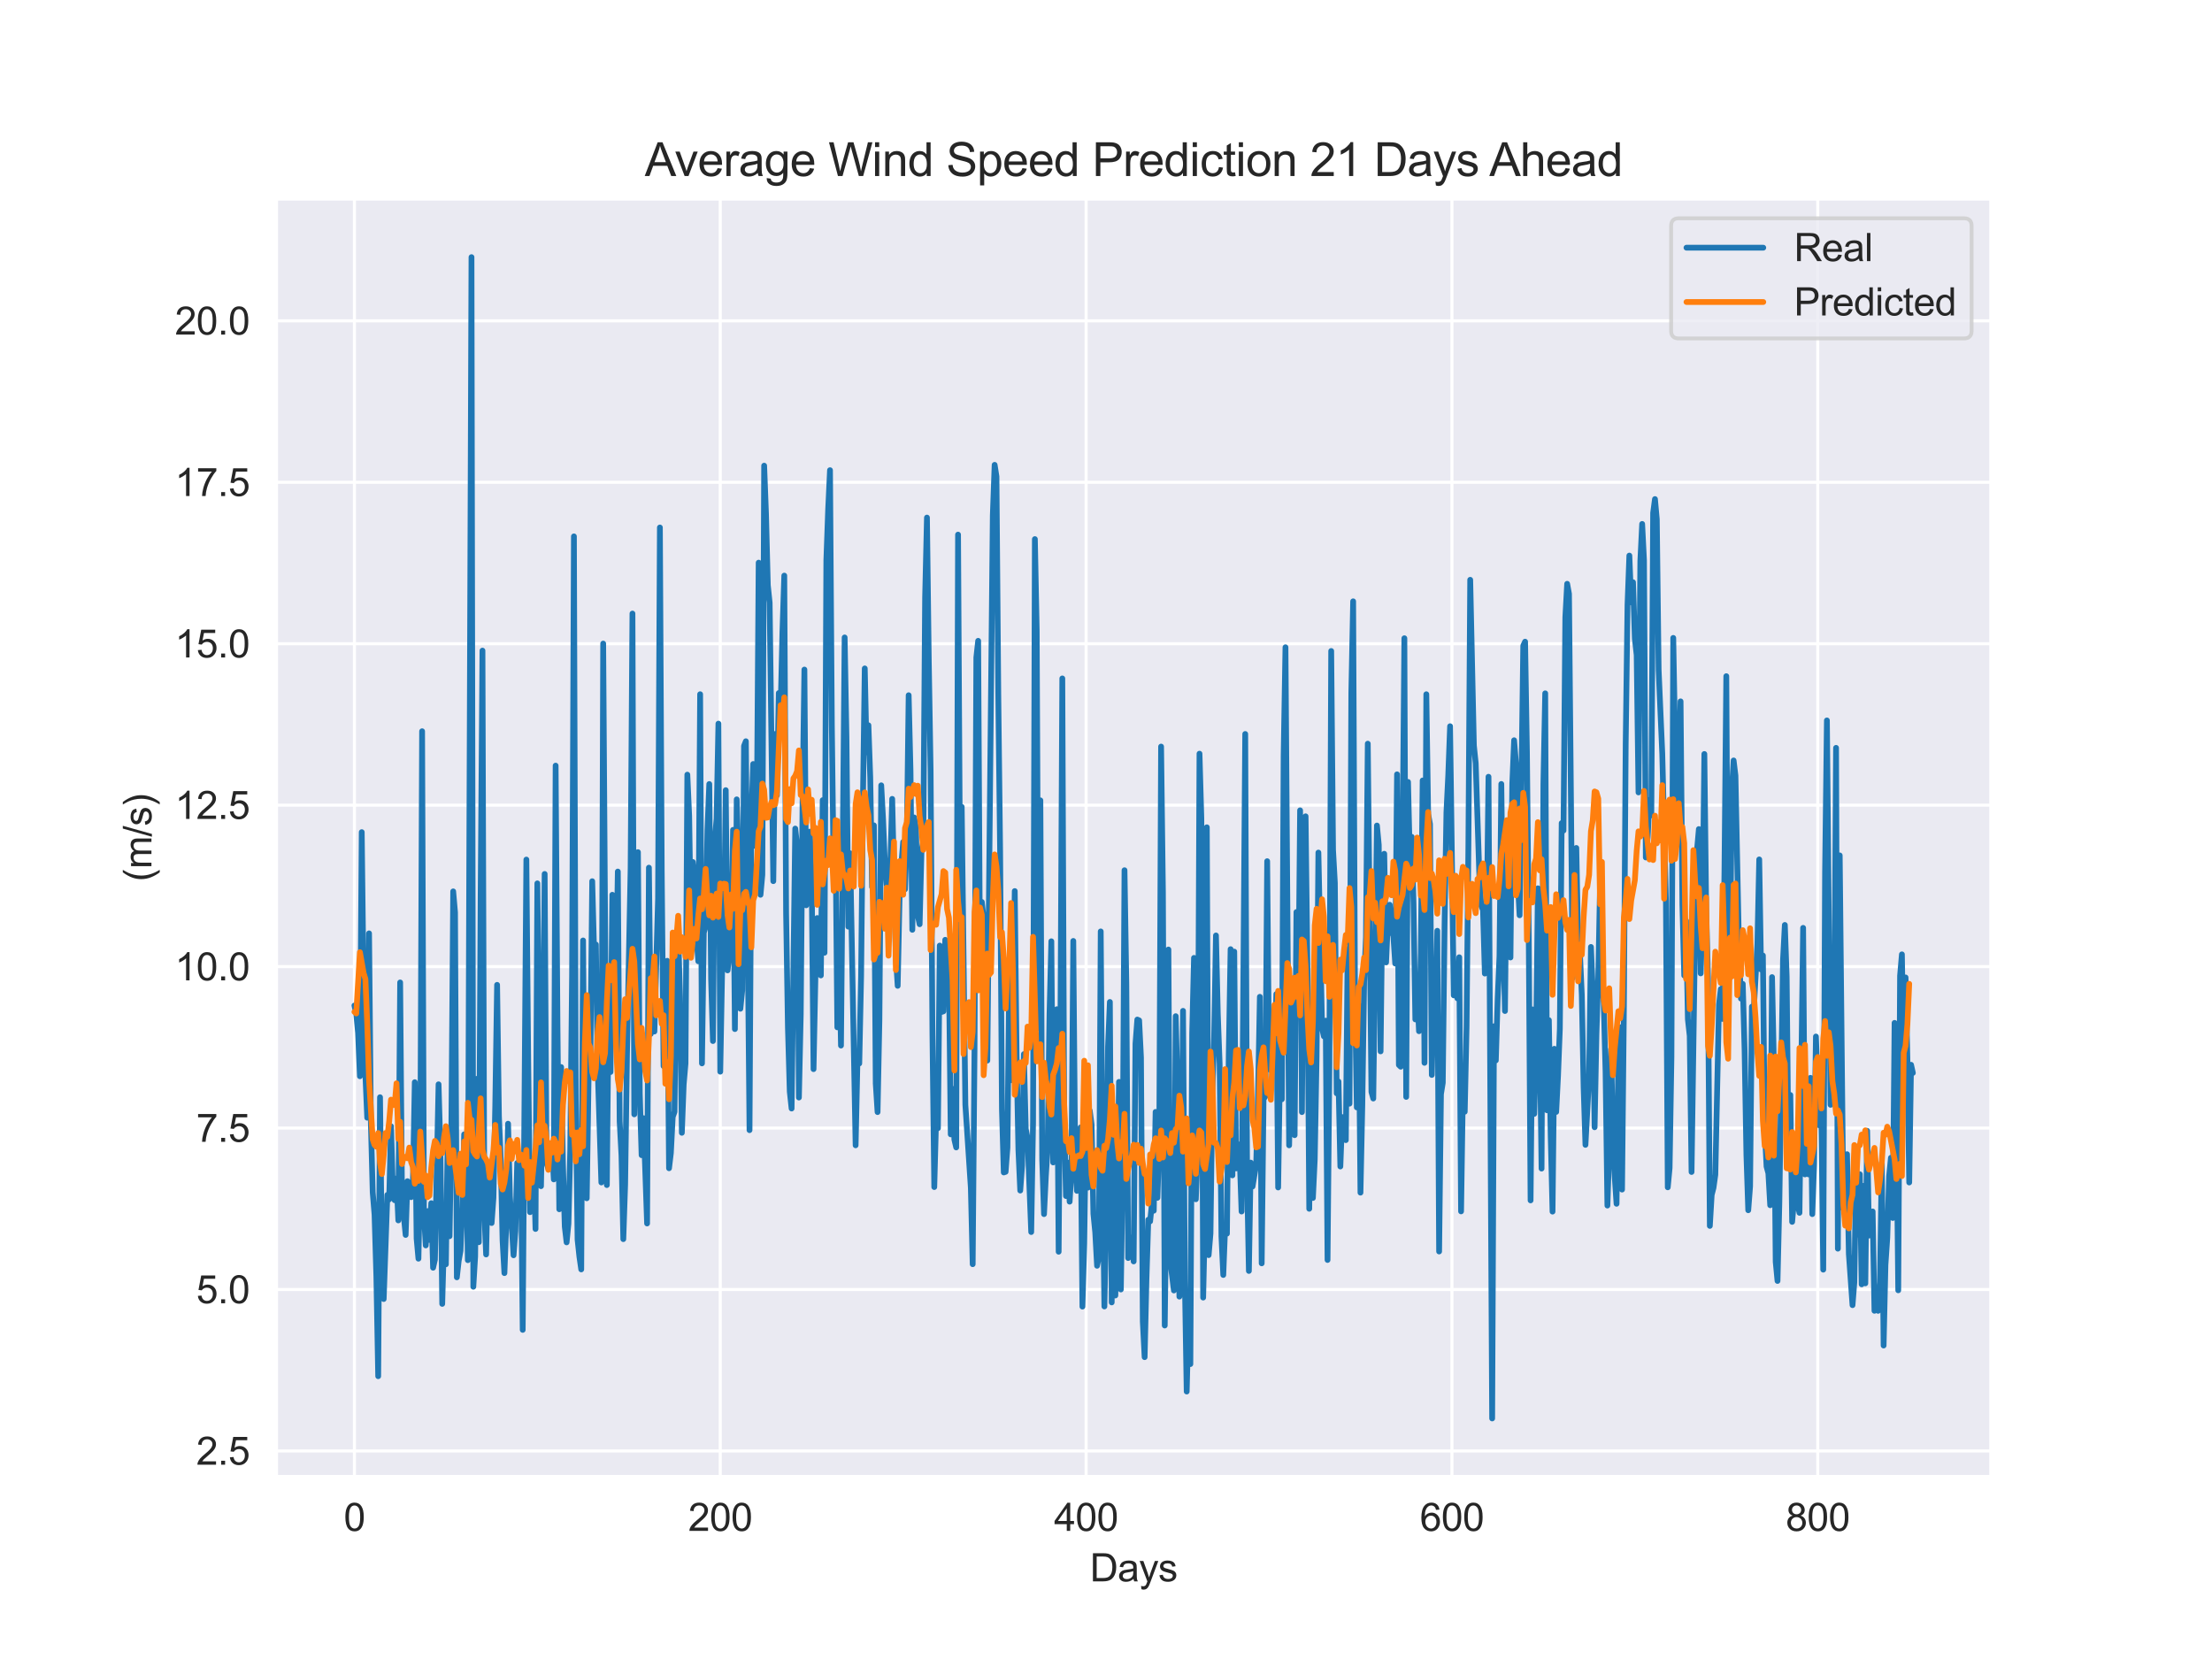 <?xml version="1.0" encoding="utf-8" standalone="no"?>
<!DOCTYPE svg PUBLIC "-//W3C//DTD SVG 1.1//EN"
  "http://www.w3.org/Graphics/SVG/1.1/DTD/svg11.dtd">
<svg xmlns:xlink="http://www.w3.org/1999/xlink" width="576pt" height="432pt" viewBox="0 0 576 432" xmlns="http://www.w3.org/2000/svg" version="1.1">
 <defs>
  <style type="text/css">*{stroke-linejoin: round; stroke-linecap: butt}</style>
 </defs>
 <g id="figure_1">
  <g id="patch_1">
   <path d="M 0 432 
L 576 432 
L 576 0 
L 0 0 
z
" style="fill: #ffffff"/>
  </g>
  <g id="axes_1">
   <g id="patch_2">
    <path d="M 72 384.48 
L 518.4 384.48 
L 518.4 51.84 
L 72 51.84 
z
" style="fill: #eaeaf2"/>
   </g>
   <g id="matplotlib.axis_1">
    <g id="xtick_1">
     <g id="line2d_1">
      <path d="M 92.291 384.48 
L 92.291 51.84 
" clip-path="url(#pe1161875cf)" style="fill: none; stroke: #ffffff; stroke-width: 0.8; stroke-linecap: round"/>
     </g>
     <g id="text_1">
      <!-- 0 -->
      <g style="fill: #262626" transform="translate(89.51 398.638) scale(0.1 -0.1)">
       <defs>
        <path id="ArialMT-30" d="M 266 2259 
Q 266 3072 433 3567 
Q 600 4063 929 4331 
Q 1259 4600 1759 4600 
Q 2128 4600 2406 4451 
Q 2684 4303 2865 4023 
Q 3047 3744 3150 3342 
Q 3253 2941 3253 2259 
Q 3253 1453 3087 958 
Q 2922 463 2592 192 
Q 2263 -78 1759 -78 
Q 1097 -78 719 397 
Q 266 969 266 2259 
z
M 844 2259 
Q 844 1131 1108 757 
Q 1372 384 1759 384 
Q 2147 384 2411 759 
Q 2675 1134 2675 2259 
Q 2675 3391 2411 3762 
Q 2147 4134 1753 4134 
Q 1366 4134 1134 3806 
Q 844 3388 844 2259 
z
" transform="scale(0.016)"/>
       </defs>
       <use xlink:href="#ArialMT-30"/>
      </g>
     </g>
    </g>
    <g id="xtick_2">
     <g id="line2d_2">
      <path d="M 187.553 384.48 
L 187.553 51.84 
" clip-path="url(#pe1161875cf)" style="fill: none; stroke: #ffffff; stroke-width: 0.8; stroke-linecap: round"/>
     </g>
     <g id="text_2">
      <!-- 200 -->
      <g style="fill: #262626" transform="translate(179.212 398.638) scale(0.1 -0.1)">
       <defs>
        <path id="ArialMT-32" d="M 3222 541 
L 3222 0 
L 194 0 
Q 188 203 259 391 
Q 375 700 629 1000 
Q 884 1300 1366 1694 
Q 2113 2306 2375 2664 
Q 2638 3022 2638 3341 
Q 2638 3675 2398 3904 
Q 2159 4134 1775 4134 
Q 1369 4134 1125 3890 
Q 881 3647 878 3216 
L 300 3275 
Q 359 3922 746 4261 
Q 1134 4600 1788 4600 
Q 2447 4600 2831 4234 
Q 3216 3869 3216 3328 
Q 3216 3053 3103 2787 
Q 2991 2522 2730 2228 
Q 2469 1934 1863 1422 
Q 1356 997 1212 845 
Q 1069 694 975 541 
L 3222 541 
z
" transform="scale(0.016)"/>
       </defs>
       <use xlink:href="#ArialMT-32"/>
       <use xlink:href="#ArialMT-30" x="55.615"/>
       <use xlink:href="#ArialMT-30" x="111.23"/>
      </g>
     </g>
    </g>
    <g id="xtick_3">
     <g id="line2d_3">
      <path d="M 282.816 384.48 
L 282.816 51.84 
" clip-path="url(#pe1161875cf)" style="fill: none; stroke: #ffffff; stroke-width: 0.8; stroke-linecap: round"/>
     </g>
     <g id="text_3">
      <!-- 400 -->
      <g style="fill: #262626" transform="translate(274.474 398.638) scale(0.1 -0.1)">
       <defs>
        <path id="ArialMT-34" d="M 2069 0 
L 2069 1097 
L 81 1097 
L 81 1613 
L 2172 4581 
L 2631 4581 
L 2631 1613 
L 3250 1613 
L 3250 1097 
L 2631 1097 
L 2631 0 
L 2069 0 
z
M 2069 1613 
L 2069 3678 
L 634 1613 
L 2069 1613 
z
" transform="scale(0.016)"/>
       </defs>
       <use xlink:href="#ArialMT-34"/>
       <use xlink:href="#ArialMT-30" x="55.615"/>
       <use xlink:href="#ArialMT-30" x="111.23"/>
      </g>
     </g>
    </g>
    <g id="xtick_4">
     <g id="line2d_4">
      <path d="M 378.078 384.48 
L 378.078 51.84 
" clip-path="url(#pe1161875cf)" style="fill: none; stroke: #ffffff; stroke-width: 0.8; stroke-linecap: round"/>
     </g>
     <g id="text_4">
      <!-- 600 -->
      <g style="fill: #262626" transform="translate(369.737 398.638) scale(0.1 -0.1)">
       <defs>
        <path id="ArialMT-36" d="M 3184 3459 
L 2625 3416 
Q 2550 3747 2413 3897 
Q 2184 4138 1850 4138 
Q 1581 4138 1378 3988 
Q 1113 3794 959 3422 
Q 806 3050 800 2363 
Q 1003 2672 1297 2822 
Q 1591 2972 1913 2972 
Q 2475 2972 2870 2558 
Q 3266 2144 3266 1488 
Q 3266 1056 3080 686 
Q 2894 316 2569 119 
Q 2244 -78 1831 -78 
Q 1128 -78 684 439 
Q 241 956 241 2144 
Q 241 3472 731 4075 
Q 1159 4600 1884 4600 
Q 2425 4600 2770 4297 
Q 3116 3994 3184 3459 
z
M 888 1484 
Q 888 1194 1011 928 
Q 1134 663 1356 523 
Q 1578 384 1822 384 
Q 2178 384 2434 671 
Q 2691 959 2691 1453 
Q 2691 1928 2437 2201 
Q 2184 2475 1800 2475 
Q 1419 2475 1153 2201 
Q 888 1928 888 1484 
z
" transform="scale(0.016)"/>
       </defs>
       <use xlink:href="#ArialMT-36"/>
       <use xlink:href="#ArialMT-30" x="55.615"/>
       <use xlink:href="#ArialMT-30" x="111.23"/>
      </g>
     </g>
    </g>
    <g id="xtick_5">
     <g id="line2d_5">
      <path d="M 473.341 384.48 
L 473.341 51.84 
" clip-path="url(#pe1161875cf)" style="fill: none; stroke: #ffffff; stroke-width: 0.8; stroke-linecap: round"/>
     </g>
     <g id="text_5">
      <!-- 800 -->
      <g style="fill: #262626" transform="translate(464.999 398.638) scale(0.1 -0.1)">
       <defs>
        <path id="ArialMT-38" d="M 1131 2484 
Q 781 2613 612 2850 
Q 444 3088 444 3419 
Q 444 3919 803 4259 
Q 1163 4600 1759 4600 
Q 2359 4600 2725 4251 
Q 3091 3903 3091 3403 
Q 3091 3084 2923 2848 
Q 2756 2613 2416 2484 
Q 2838 2347 3058 2040 
Q 3278 1734 3278 1309 
Q 3278 722 2862 322 
Q 2447 -78 1769 -78 
Q 1091 -78 675 323 
Q 259 725 259 1325 
Q 259 1772 486 2073 
Q 713 2375 1131 2484 
z
M 1019 3438 
Q 1019 3113 1228 2906 
Q 1438 2700 1772 2700 
Q 2097 2700 2305 2904 
Q 2513 3109 2513 3406 
Q 2513 3716 2298 3927 
Q 2084 4138 1766 4138 
Q 1444 4138 1231 3931 
Q 1019 3725 1019 3438 
z
M 838 1322 
Q 838 1081 952 856 
Q 1066 631 1291 507 
Q 1516 384 1775 384 
Q 2178 384 2440 643 
Q 2703 903 2703 1303 
Q 2703 1709 2433 1975 
Q 2163 2241 1756 2241 
Q 1359 2241 1098 1978 
Q 838 1716 838 1322 
z
" transform="scale(0.016)"/>
       </defs>
       <use xlink:href="#ArialMT-38"/>
       <use xlink:href="#ArialMT-30" x="55.615"/>
       <use xlink:href="#ArialMT-30" x="111.23"/>
      </g>
     </g>
    </g>
    <g id="text_6">
     <!-- Days -->
     <g style="fill: #262626" transform="translate(283.809 411.783) scale(0.1 -0.1)">
      <defs>
       <path id="ArialMT-44" d="M 494 0 
L 494 4581 
L 2072 4581 
Q 2606 4581 2888 4516 
Q 3281 4425 3559 4188 
Q 3922 3881 4101 3404 
Q 4281 2928 4281 2316 
Q 4281 1794 4159 1391 
Q 4038 988 3847 723 
Q 3656 459 3429 307 
Q 3203 156 2883 78 
Q 2563 0 2147 0 
L 494 0 
z
M 1100 541 
L 2078 541 
Q 2531 541 2789 625 
Q 3047 709 3200 863 
Q 3416 1078 3536 1442 
Q 3656 1806 3656 2325 
Q 3656 3044 3420 3430 
Q 3184 3816 2847 3947 
Q 2603 4041 2063 4041 
L 1100 4041 
L 1100 541 
z
" transform="scale(0.016)"/>
       <path id="ArialMT-61" d="M 2588 409 
Q 2275 144 1986 34 
Q 1697 -75 1366 -75 
Q 819 -75 525 192 
Q 231 459 231 875 
Q 231 1119 342 1320 
Q 453 1522 633 1644 
Q 813 1766 1038 1828 
Q 1203 1872 1538 1913 
Q 2219 1994 2541 2106 
Q 2544 2222 2544 2253 
Q 2544 2597 2384 2738 
Q 2169 2928 1744 2928 
Q 1347 2928 1158 2789 
Q 969 2650 878 2297 
L 328 2372 
Q 403 2725 575 2942 
Q 747 3159 1072 3276 
Q 1397 3394 1825 3394 
Q 2250 3394 2515 3294 
Q 2781 3194 2906 3042 
Q 3031 2891 3081 2659 
Q 3109 2516 3109 2141 
L 3109 1391 
Q 3109 606 3145 398 
Q 3181 191 3288 0 
L 2700 0 
Q 2613 175 2588 409 
z
M 2541 1666 
Q 2234 1541 1622 1453 
Q 1275 1403 1131 1340 
Q 988 1278 909 1158 
Q 831 1038 831 891 
Q 831 666 1001 516 
Q 1172 366 1500 366 
Q 1825 366 2078 508 
Q 2331 650 2450 897 
Q 2541 1088 2541 1459 
L 2541 1666 
z
" transform="scale(0.016)"/>
       <path id="ArialMT-79" d="M 397 -1278 
L 334 -750 
Q 519 -800 656 -800 
Q 844 -800 956 -737 
Q 1069 -675 1141 -563 
Q 1194 -478 1313 -144 
Q 1328 -97 1363 -6 
L 103 3319 
L 709 3319 
L 1400 1397 
Q 1534 1031 1641 628 
Q 1738 1016 1872 1384 
L 2581 3319 
L 3144 3319 
L 1881 -56 
Q 1678 -603 1566 -809 
Q 1416 -1088 1222 -1217 
Q 1028 -1347 759 -1347 
Q 597 -1347 397 -1278 
z
" transform="scale(0.016)"/>
       <path id="ArialMT-73" d="M 197 991 
L 753 1078 
Q 800 744 1014 566 
Q 1228 388 1613 388 
Q 2000 388 2187 545 
Q 2375 703 2375 916 
Q 2375 1106 2209 1216 
Q 2094 1291 1634 1406 
Q 1016 1563 777 1677 
Q 538 1791 414 1992 
Q 291 2194 291 2438 
Q 291 2659 392 2848 
Q 494 3038 669 3163 
Q 800 3259 1026 3326 
Q 1253 3394 1513 3394 
Q 1903 3394 2198 3281 
Q 2494 3169 2634 2976 
Q 2775 2784 2828 2463 
L 2278 2388 
Q 2241 2644 2061 2787 
Q 1881 2931 1553 2931 
Q 1166 2931 1000 2803 
Q 834 2675 834 2503 
Q 834 2394 903 2306 
Q 972 2216 1119 2156 
Q 1203 2125 1616 2013 
Q 2213 1853 2448 1751 
Q 2684 1650 2818 1456 
Q 2953 1263 2953 975 
Q 2953 694 2789 445 
Q 2625 197 2315 61 
Q 2006 -75 1616 -75 
Q 969 -75 630 194 
Q 291 463 197 991 
z
" transform="scale(0.016)"/>
      </defs>
      <use xlink:href="#ArialMT-44"/>
      <use xlink:href="#ArialMT-61" x="72.217"/>
      <use xlink:href="#ArialMT-79" x="127.832"/>
      <use xlink:href="#ArialMT-73" x="177.832"/>
     </g>
    </g>
   </g>
   <g id="matplotlib.axis_2">
    <g id="ytick_1">
     <g id="line2d_6">
      <path d="M 72 377.823 
L 518.4 377.823 
" clip-path="url(#pe1161875cf)" style="fill: none; stroke: #ffffff; stroke-width: 0.8; stroke-linecap: round"/>
     </g>
     <g id="text_7">
      <!-- 2.5 -->
      <g style="fill: #262626" transform="translate(51.1 381.402) scale(0.1 -0.1)">
       <defs>
        <path id="ArialMT-2e" d="M 581 0 
L 581 641 
L 1222 641 
L 1222 0 
L 581 0 
z
" transform="scale(0.016)"/>
        <path id="ArialMT-35" d="M 266 1200 
L 856 1250 
Q 922 819 1161 601 
Q 1400 384 1738 384 
Q 2144 384 2425 690 
Q 2706 997 2706 1503 
Q 2706 1984 2436 2262 
Q 2166 2541 1728 2541 
Q 1456 2541 1237 2417 
Q 1019 2294 894 2097 
L 366 2166 
L 809 4519 
L 3088 4519 
L 3088 3981 
L 1259 3981 
L 1013 2750 
Q 1425 3038 1878 3038 
Q 2478 3038 2890 2622 
Q 3303 2206 3303 1553 
Q 3303 931 2941 478 
Q 2500 -78 1738 -78 
Q 1113 -78 717 272 
Q 322 622 266 1200 
z
" transform="scale(0.016)"/>
       </defs>
       <use xlink:href="#ArialMT-32"/>
       <use xlink:href="#ArialMT-2e" x="55.615"/>
       <use xlink:href="#ArialMT-35" x="83.398"/>
      </g>
     </g>
    </g>
    <g id="ytick_2">
     <g id="line2d_7">
      <path d="M 72 335.784 
L 518.4 335.784 
" clip-path="url(#pe1161875cf)" style="fill: none; stroke: #ffffff; stroke-width: 0.8; stroke-linecap: round"/>
     </g>
     <g id="text_8">
      <!-- 5.0 -->
      <g style="fill: #262626" transform="translate(51.1 339.363) scale(0.1 -0.1)">
       <use xlink:href="#ArialMT-35"/>
       <use xlink:href="#ArialMT-2e" x="55.615"/>
       <use xlink:href="#ArialMT-30" x="83.398"/>
      </g>
     </g>
    </g>
    <g id="ytick_3">
     <g id="line2d_8">
      <path d="M 72 293.744 
L 518.4 293.744 
" clip-path="url(#pe1161875cf)" style="fill: none; stroke: #ffffff; stroke-width: 0.8; stroke-linecap: round"/>
     </g>
     <g id="text_9">
      <!-- 7.5 -->
      <g style="fill: #262626" transform="translate(51.1 297.323) scale(0.1 -0.1)">
       <defs>
        <path id="ArialMT-37" d="M 303 3981 
L 303 4522 
L 3269 4522 
L 3269 4084 
Q 2831 3619 2401 2847 
Q 1972 2075 1738 1259 
Q 1569 684 1522 0 
L 944 0 
Q 953 541 1156 1306 
Q 1359 2072 1739 2783 
Q 2119 3494 2547 3981 
L 303 3981 
z
" transform="scale(0.016)"/>
       </defs>
       <use xlink:href="#ArialMT-37"/>
       <use xlink:href="#ArialMT-2e" x="55.615"/>
       <use xlink:href="#ArialMT-35" x="83.398"/>
      </g>
     </g>
    </g>
    <g id="ytick_4">
     <g id="line2d_9">
      <path d="M 72 251.705 
L 518.4 251.705 
" clip-path="url(#pe1161875cf)" style="fill: none; stroke: #ffffff; stroke-width: 0.8; stroke-linecap: round"/>
     </g>
     <g id="text_10">
      <!-- 10.0 -->
      <g style="fill: #262626" transform="translate(45.539 255.284) scale(0.1 -0.1)">
       <defs>
        <path id="ArialMT-31" d="M 2384 0 
L 1822 0 
L 1822 3584 
Q 1619 3391 1289 3197 
Q 959 3003 697 2906 
L 697 3450 
Q 1169 3672 1522 3987 
Q 1875 4303 2022 4600 
L 2384 4600 
L 2384 0 
z
" transform="scale(0.016)"/>
       </defs>
       <use xlink:href="#ArialMT-31"/>
       <use xlink:href="#ArialMT-30" x="55.615"/>
       <use xlink:href="#ArialMT-2e" x="111.23"/>
       <use xlink:href="#ArialMT-30" x="139.014"/>
      </g>
     </g>
    </g>
    <g id="ytick_5">
     <g id="line2d_10">
      <path d="M 72 209.666 
L 518.4 209.666 
" clip-path="url(#pe1161875cf)" style="fill: none; stroke: #ffffff; stroke-width: 0.8; stroke-linecap: round"/>
     </g>
     <g id="text_11">
      <!-- 12.5 -->
      <g style="fill: #262626" transform="translate(45.539 213.245) scale(0.1 -0.1)">
       <use xlink:href="#ArialMT-31"/>
       <use xlink:href="#ArialMT-32" x="55.615"/>
       <use xlink:href="#ArialMT-2e" x="111.23"/>
       <use xlink:href="#ArialMT-35" x="139.014"/>
      </g>
     </g>
    </g>
    <g id="ytick_6">
     <g id="line2d_11">
      <path d="M 72 167.626 
L 518.4 167.626 
" clip-path="url(#pe1161875cf)" style="fill: none; stroke: #ffffff; stroke-width: 0.8; stroke-linecap: round"/>
     </g>
     <g id="text_12">
      <!-- 15.0 -->
      <g style="fill: #262626" transform="translate(45.539 171.205) scale(0.1 -0.1)">
       <use xlink:href="#ArialMT-31"/>
       <use xlink:href="#ArialMT-35" x="55.615"/>
       <use xlink:href="#ArialMT-2e" x="111.23"/>
       <use xlink:href="#ArialMT-30" x="139.014"/>
      </g>
     </g>
    </g>
    <g id="ytick_7">
     <g id="line2d_12">
      <path d="M 72 125.587 
L 518.4 125.587 
" clip-path="url(#pe1161875cf)" style="fill: none; stroke: #ffffff; stroke-width: 0.8; stroke-linecap: round"/>
     </g>
     <g id="text_13">
      <!-- 17.5 -->
      <g style="fill: #262626" transform="translate(45.539 129.166) scale(0.1 -0.1)">
       <use xlink:href="#ArialMT-31"/>
       <use xlink:href="#ArialMT-37" x="55.615"/>
       <use xlink:href="#ArialMT-2e" x="111.23"/>
       <use xlink:href="#ArialMT-35" x="139.014"/>
      </g>
     </g>
    </g>
    <g id="ytick_8">
     <g id="line2d_13">
      <path d="M 72 83.548 
L 518.4 83.548 
" clip-path="url(#pe1161875cf)" style="fill: none; stroke: #ffffff; stroke-width: 0.8; stroke-linecap: round"/>
     </g>
     <g id="text_14">
      <!-- 20.0 -->
      <g style="fill: #262626" transform="translate(45.539 87.127) scale(0.1 -0.1)">
       <use xlink:href="#ArialMT-32"/>
       <use xlink:href="#ArialMT-30" x="55.615"/>
       <use xlink:href="#ArialMT-2e" x="111.23"/>
       <use xlink:href="#ArialMT-30" x="139.014"/>
      </g>
     </g>
    </g>
    <g id="text_15">
     <!-- (m/s) -->
     <g style="fill: #262626" transform="translate(39.434 229.544) rotate(-90) scale(0.1 -0.1)">
      <defs>
       <path id="ArialMT-28" d="M 1497 -1347 
Q 1031 -759 709 28 
Q 388 816 388 1659 
Q 388 2403 628 3084 
Q 909 3875 1497 4659 
L 1900 4659 
Q 1522 4009 1400 3731 
Q 1209 3300 1100 2831 
Q 966 2247 966 1656 
Q 966 153 1900 -1347 
L 1497 -1347 
z
" transform="scale(0.016)"/>
       <path id="ArialMT-6d" d="M 422 0 
L 422 3319 
L 925 3319 
L 925 2853 
Q 1081 3097 1340 3245 
Q 1600 3394 1931 3394 
Q 2300 3394 2536 3241 
Q 2772 3088 2869 2813 
Q 3263 3394 3894 3394 
Q 4388 3394 4653 3120 
Q 4919 2847 4919 2278 
L 4919 0 
L 4359 0 
L 4359 2091 
Q 4359 2428 4304 2576 
Q 4250 2725 4106 2815 
Q 3963 2906 3769 2906 
Q 3419 2906 3187 2673 
Q 2956 2441 2956 1928 
L 2956 0 
L 2394 0 
L 2394 2156 
Q 2394 2531 2256 2718 
Q 2119 2906 1806 2906 
Q 1569 2906 1367 2781 
Q 1166 2656 1075 2415 
Q 984 2175 984 1722 
L 984 0 
L 422 0 
z
" transform="scale(0.016)"/>
       <path id="ArialMT-2f" d="M 0 -78 
L 1328 4659 
L 1778 4659 
L 453 -78 
L 0 -78 
z
" transform="scale(0.016)"/>
       <path id="ArialMT-29" d="M 791 -1347 
L 388 -1347 
Q 1322 153 1322 1656 
Q 1322 2244 1188 2822 
Q 1081 3291 891 3722 
Q 769 4003 388 4659 
L 791 4659 
Q 1378 3875 1659 3084 
Q 1900 2403 1900 1659 
Q 1900 816 1576 28 
Q 1253 -759 791 -1347 
z
" transform="scale(0.016)"/>
      </defs>
      <use xlink:href="#ArialMT-28"/>
      <use xlink:href="#ArialMT-6d" x="33.301"/>
      <use xlink:href="#ArialMT-2f" x="116.602"/>
      <use xlink:href="#ArialMT-73" x="144.385"/>
      <use xlink:href="#ArialMT-29" x="194.385"/>
     </g>
    </g>
   </g>
   <g id="line2d_14">
    <path d="M 92.291 261.828 
L 92.767 263.896 
L 93.244 268.941 
L 93.72 280.25 
L 94.196 216.686 
L 94.672 256.582 
L 95.149 279.913 
L 95.625 291.054 
L 96.101 243.045 
L 96.578 292.525 
L 97.054 310.476 
L 97.53 316.278 
L 98.007 332.505 
L 98.483 358.359 
L 98.959 285.715 
L 99.436 326.829 
L 99.912 338.264 
L 100.865 311.149 
L 101.341 312.326 
L 101.817 293.282 
L 102.293 309.245 
L 102.77 312.536 
L 103.246 306.861 
L 103.722 317.791 
L 104.199 255.825 
L 104.675 311.863 
L 105.628 321.574 
L 106.104 307.575 
L 106.58 311.023 
L 107.057 311.737 
L 107.533 307.281 
L 108.009 281.805 
L 108.486 322.499 
L 108.962 327.754 
L 109.438 303.119 
L 109.914 190.412 
L 110.391 316.14 
L 110.867 324.307 
L 111.343 315.371 
L 111.82 322.878 
L 112.296 313.309 
L 112.772 330.116 
L 113.249 328.007 
L 114.201 282.352 
L 114.678 299.252 
L 115.154 339.525 
L 115.63 322.331 
L 116.107 329.226 
L 116.583 296.477 
L 117.059 321.911 
L 117.535 293.997 
L 118.012 232.115 
L 118.488 237.58 
L 118.964 332.613 
L 119.441 328.343 
L 119.917 325.694 
L 120.393 314.302 
L 120.87 295.384 
L 121.346 298.663 
L 121.822 328.143 
L 122.775 66.96 
L 123.251 335.069 
L 123.728 327.166 
L 124.204 280.922 
L 124.68 323.466 
L 125.156 233.796 
L 125.633 169.42 
L 126.109 315.25 
L 126.585 326.661 
L 127.062 304.212 
L 127.538 317.581 
L 128.014 318.474 
L 128.491 311.905 
L 128.967 287.817 
L 129.443 256.456 
L 129.92 290.634 
L 130.396 302.133 
L 130.872 323.046 
L 131.349 331.513 
L 131.825 318.842 
L 132.301 292.609 
L 132.777 311.443 
L 133.73 326.871 
L 134.206 320.566 
L 134.683 302.825 
L 135.159 306.524 
L 135.635 300.807 
L 136.112 346.294 
L 137.064 223.833 
L 137.541 276.466 
L 138.017 315.647 
L 138.97 302.531 
L 139.446 320.019 
L 139.922 230.025 
L 140.875 308.879 
L 141.351 281.049 
L 141.827 227.574 
L 142.304 302.825 
L 142.78 304.296 
L 143.256 301.984 
L 143.733 298.243 
L 144.209 307.113 
L 144.685 199.366 
L 145.162 267.049 
L 145.638 314.89 
L 146.114 277.854 
L 146.591 303.077 
L 147.067 319.43 
L 147.543 323.508 
L 148.019 318.649 
L 148.496 299.334 
L 148.972 253.849 
L 149.448 139.67 
L 149.925 285.967 
L 150.401 322.794 
L 150.877 327.25 
L 151.354 330.55 
L 151.83 244.895 
L 152.306 308.08 
L 152.783 312.032 
L 153.259 280.922 
L 153.735 274.953 
L 154.212 229.466 
L 154.688 247.249 
L 155.164 245.946 
L 155.64 278.257 
L 156.593 307.912 
L 157.069 167.584 
L 158.022 308.584 
L 158.498 259.062 
L 158.975 279.157 
L 159.451 232.998 
L 159.927 260.659 
L 160.404 256.287 
L 160.88 226.949 
L 161.356 291.973 
L 161.833 300.891 
L 162.309 322.668 
L 162.785 308.416 
L 163.261 274.701 
L 164.214 226.145 
L 164.69 159.768 
L 165.167 290.171 
L 165.643 232.241 
L 166.119 221.895 
L 166.596 284.748 
L 167.072 300.807 
L 167.548 291.169 
L 168.501 318.59 
L 168.977 225.935 
L 169.454 269.235 
L 169.93 249.435 
L 170.406 268.605 
L 171.359 234.007 
L 171.835 137.358 
L 172.311 226.902 
L 172.788 277.601 
L 173.264 273.439 
L 173.74 250.192 
L 174.217 304.212 
L 174.693 300.226 
L 175.169 290.844 
L 175.646 289.518 
L 176.122 245.82 
L 176.598 243.045 
L 177.075 259.482 
L 177.551 294.979 
L 178.027 282.394 
L 178.503 276.929 
L 178.98 201.719 
L 179.456 212.482 
L 179.932 243.539 
L 180.409 224.464 
L 180.885 228.541 
L 181.361 243.928 
L 181.838 250.317 
L 182.314 180.776 
L 182.79 276.903 
L 183.267 242.867 
L 183.743 241.237 
L 184.219 216.07 
L 184.696 204.159 
L 185.172 255.016 
L 185.648 271.085 
L 186.124 218.83 
L 186.601 213.191 
L 187.077 188.436 
L 187.553 279.066 
L 188.03 253.05 
L 188.506 243.802 
L 188.982 205.756 
L 189.459 252.688 
L 189.935 248.582 
L 190.411 245.651 
L 190.888 216.098 
L 191.364 267.97 
L 191.84 208.153 
L 192.317 223.623 
L 192.793 262.677 
L 193.269 257.885 
L 193.745 194.237 
L 194.222 193.018 
L 195.174 294.291 
L 195.651 212.777 
L 196.127 198.946 
L 196.603 220.26 
L 197.08 212.608 
L 197.556 146.516 
L 198.032 232.998 
L 198.509 227.785 
L 198.985 121.258 
L 199.461 133.785 
L 199.938 152.366 
L 200.414 156.948 
L 201.366 229.447 
L 201.843 191.126 
L 202.319 207.101 
L 202.795 180.467 
L 203.272 184.87 
L 203.748 164.473 
L 204.224 149.886 
L 204.701 237.832 
L 205.177 267.589 
L 205.653 284.244 
L 206.13 288.658 
L 207.082 215.761 
L 207.559 220.261 
L 208.035 285.793 
L 208.511 264.065 
L 208.987 208.783 
L 209.464 174.353 
L 209.94 235.737 
L 210.416 217.401 
L 210.893 216.56 
L 211.369 229.701 
L 211.845 278.4 
L 212.322 254.732 
L 212.798 239.051 
L 213.274 252.714 
L 213.751 254 
L 214.227 208.362 
L 214.703 248.09 
L 215.18 145.892 
L 215.656 132.566 
L 216.132 122.434 
L 216.608 188.856 
L 217.085 227.49 
L 217.561 217.317 
L 218.037 267.512 
L 218.514 247.585 
L 218.99 272.262 
L 219.943 165.989 
L 220.419 192.177 
L 220.895 241.3 
L 221.372 222.193 
L 222.801 298.234 
L 223.277 276.175 
L 223.753 276.929 
L 224.229 254.239 
L 224.706 208.489 
L 225.182 174.058 
L 225.658 195.919 
L 226.135 188.856 
L 226.611 202.477 
L 227.087 230.98 
L 227.564 214.921 
L 228.04 282.12 
L 228.516 289.583 
L 228.993 265.536 
L 229.469 204.495 
L 229.945 213.323 
L 230.422 224.716 
L 230.898 230.421 
L 231.374 224.127 
L 231.85 224.8 
L 232.327 208.029 
L 233.279 249.099 
L 233.756 256.708 
L 234.232 234.049 
L 234.708 225.12 
L 235.185 219.251 
L 235.661 231.568 
L 236.137 218.536 
L 236.614 181.037 
L 237.09 200.627 
L 237.566 242.12 
L 238.043 212.861 
L 238.519 215.467 
L 238.995 238.427 
L 239.471 240.665 
L 239.948 221.563 
L 240.424 218.956 
L 240.9 155.533 
L 241.377 134.778 
L 241.853 172.224 
L 242.329 200.711 
L 242.806 269.193 
L 243.282 309.106 
L 243.758 291.381 
L 244.235 293.786 
L 244.711 246.225 
L 245.187 263.518 
L 245.664 263.35 
L 246.14 244.727 
L 246.616 250.402 
L 247.092 252.378 
L 247.569 295.384 
L 248.045 283.529 
L 248.521 296.757 
L 248.998 298.789 
L 249.474 139.214 
L 249.95 221.404 
L 250.427 210.101 
L 251.379 287.691 
L 252.808 309.299 
L 253.285 329.195 
L 253.761 273.229 
L 254.237 171.2 
L 254.713 166.87 
L 255.19 251.999 
L 255.666 234.866 
L 256.142 239.135 
L 256.619 274.028 
L 257.095 276.172 
L 258.524 134.289 
L 259 121.047 
L 259.477 124.074 
L 259.953 181.079 
L 260.429 221.773 
L 260.906 288.826 
L 261.382 305.305 
L 261.858 305.137 
L 262.334 298.831 
L 262.811 253.387 
L 263.287 281.301 
L 263.763 265.2 
L 264.24 232.031 
L 264.716 274.785 
L 265.192 299.378 
L 265.669 310.014 
L 266.145 303.498 
L 266.621 274.49 
L 267.098 293.955 
L 267.574 296.435 
L 268.527 320.818 
L 269.003 292.357 
L 269.479 140.385 
L 269.955 164.095 
L 270.432 267.68 
L 270.908 208.407 
L 271.384 301.858 
L 271.861 316.151 
L 272.337 306.24 
L 272.813 298.663 
L 273.29 264.191 
L 273.766 245.105 
L 274.242 302.699 
L 275.195 262.803 
L 275.671 325.947 
L 276.148 265.176 
L 276.624 176.665 
L 277.1 290.111 
L 277.576 311.443 
L 278.053 302.741 
L 278.529 312.914 
L 279.005 304.675 
L 279.482 245.021 
L 279.958 300.471 
L 280.434 310.098 
L 280.911 303.918 
L 281.387 293.576 
L 281.863 340.24 
L 282.34 323.845 
L 282.816 288.91 
L 283.292 309.257 
L 283.769 289.204 
L 284.245 292.82 
L 284.721 316.067 
L 285.197 320.902 
L 285.674 329.604 
L 286.15 327.292 
L 286.626 242.54 
L 287.103 303.918 
L 287.579 340.198 
L 288.055 318.38 
L 288.532 272.515 
L 289.008 260.912 
L 289.484 339.147 
L 289.961 289.204 
L 290.437 337.339 
L 290.913 314.47 
L 291.39 281.721 
L 291.866 335.784 
L 292.342 305.137 
L 292.818 226.608 
L 293.295 256.245 
L 293.771 327.586 
L 294.247 325.358 
L 294.724 322.205 
L 295.2 328.469 
L 295.676 271.8 
L 296.153 265.494 
L 296.629 265.704 
L 297.105 275.331 
L 297.582 344.108 
L 298.058 353.398 
L 298.534 333.051 
L 299.01 317.623 
L 299.487 318.043 
L 299.963 313.335 
L 300.439 315.269 
L 300.916 289.541 
L 301.392 311.905 
L 301.868 297.486 
L 302.345 194.405 
L 302.821 232.325 
L 303.297 345.159 
L 303.774 306.735 
L 304.25 247.255 
L 304.726 328.338 
L 305.679 336.036 
L 306.155 264.611 
L 306.631 282.856 
L 307.108 337.634 
L 307.584 322.878 
L 308.06 263.224 
L 308.537 333.43 
L 309.013 362.353 
L 309.489 343.435 
L 309.966 355.206 
L 310.442 269.025 
L 310.918 249.435 
L 311.395 312.284 
L 311.871 300.176 
L 312.347 196.255 
L 312.824 213.064 
L 313.3 337.886 
L 313.776 316.992 
L 314.252 215.425 
L 314.729 326.829 
L 315.205 321.196 
L 315.681 285.379 
L 316.158 269.992 
L 316.634 243.591 
L 317.11 264.023 
L 317.587 276.971 
L 318.063 321.953 
L 318.539 332 
L 319.016 319.725 
L 319.492 321.238 
L 319.968 274.659 
L 320.445 247.162 
L 320.921 306.062 
L 321.397 247.795 
L 321.873 304.254 
L 322.35 297.948 
L 322.826 301.606 
L 323.302 315.479 
L 324.255 191.126 
L 324.731 306.188 
L 325.208 330.949 
L 325.684 302.741 
L 326.16 308.963 
L 327.113 303.203 
L 327.589 285.168 
L 328.066 259.566 
L 328.542 328.973 
L 329.018 286.219 
L 329.494 285.505 
L 329.971 224.253 
L 330.447 276.508 
L 330.923 278.694 
L 331.4 271.968 
L 331.876 277.812 
L 332.352 258.852 
L 332.829 309.215 
L 333.305 277.495 
L 333.781 286.261 
L 334.258 196.718 
L 334.734 168.551 
L 335.687 298.243 
L 336.639 254.774 
L 337.115 295.594 
L 337.592 237.496 
L 338.068 262.131 
L 338.544 211.011 
L 339.021 289.583 
L 339.497 231.232 
L 339.973 212.566 
L 340.45 251.895 
L 340.926 314.764 
L 341.402 268.899 
L 341.879 311.947 
L 342.355 301.942 
L 342.831 275.415 
L 343.308 222.008 
L 344.26 267.68 
L 344.736 269.866 
L 345.213 265.788 
L 345.689 328.091 
L 346.165 277.139 
L 346.642 169.518 
L 347.118 221.311 
L 347.594 229.887 
L 348.071 284.706 
L 348.547 281.637 
L 349.023 303.75 
L 349.5 290.886 
L 349.976 292.567 
L 350.452 296.884 
L 350.929 247.081 
L 351.405 287.396 
L 351.881 180.388 
L 352.357 156.585 
L 352.834 259.272 
L 353.31 288.363 
L 353.786 261.752 
L 354.263 310.56 
L 354.739 287.817 
L 355.215 255.609 
L 355.692 244.012 
L 356.168 193.649 
L 357.121 284.328 
L 357.597 286.051 
L 358.55 214.963 
L 359.026 220.007 
L 359.502 273.776 
L 359.978 233.754 
L 360.455 222.32 
L 360.931 250.612 
L 361.407 239.892 
L 361.884 235.604 
L 362.36 242.372 
L 362.836 243.718 
L 363.313 250.906 
L 363.789 201.636 
L 364.265 277.307 
L 364.742 277.769 
L 365.694 166.197 
L 366.171 285.631 
L 366.647 203.612 
L 367.123 223.917 
L 367.599 217.905 
L 368.076 235.204 
L 368.552 265.452 
L 369.028 257.969 
L 369.505 268.521 
L 369.981 248.132 
L 370.457 203.234 
L 370.934 276.761 
L 371.41 180.785 
L 371.886 211.936 
L 372.363 214.584 
L 372.839 279.913 
L 373.315 258.305 
L 373.792 264.401 
L 374.268 242.374 
L 374.744 325.882 
L 375.22 284.916 
L 375.697 281.94 
L 376.173 240.312 
L 376.649 211.557 
L 377.126 201.804 
L 377.602 189.111 
L 378.555 259.188 
L 379.031 257.801 
L 379.507 259.969 
L 379.984 249.267 
L 380.46 315.437 
L 380.936 283.93 
L 381.413 289.498 
L 381.889 267.428 
L 382.365 220.386 
L 382.841 150.979 
L 383.794 194.111 
L 384.27 198.735 
L 385.223 228.121 
L 385.699 235.814 
L 386.176 236.991 
L 386.652 253.513 
L 387.128 240.859 
L 387.605 202.267 
L 388.557 369.36 
L 389.034 267.232 
L 389.51 276.13 
L 389.986 260.183 
L 390.462 248.973 
L 390.939 204.147 
L 391.415 243.886 
L 391.891 263.266 
L 392.368 218.872 
L 392.844 215.215 
L 393.32 249.326 
L 393.797 204.074 
L 394.273 192.766 
L 394.749 198.778 
L 395.226 229.592 
L 395.702 238.337 
L 396.655 168.131 
L 397.131 167.09 
L 397.607 195.835 
L 398.083 243.798 
L 398.56 312.578 
L 399.036 262.846 
L 399.512 290.045 
L 399.989 272.22 
L 400.465 231.316 
L 401.418 304.296 
L 401.894 204.245 
L 402.37 180.541 
L 402.847 289.118 
L 403.323 265.642 
L 403.799 295.762 
L 404.276 315.499 
L 404.752 273.103 
L 405.228 289.541 
L 405.704 280.205 
L 406.181 267.848 
L 406.657 214.332 
L 407.133 216.278 
L 407.61 160.732 
L 408.086 152.019 
L 408.562 154.636 
L 409.515 254.648 
L 410.468 220.806 
L 410.944 245.441 
L 411.42 248.511 
L 411.897 259.008 
L 412.373 283.126 
L 412.849 298.117 
L 413.802 280.225 
L 414.278 246.585 
L 414.754 258.095 
L 415.231 293.534 
L 415.707 269.278 
L 416.183 254.522 
L 416.66 230.013 
L 417.136 254.185 
L 417.612 261.206 
L 418.089 279.183 
L 418.565 313.923 
L 419.041 299.569 
L 419.518 273.177 
L 419.994 294.996 
L 420.47 306.457 
L 420.946 313.461 
L 421.423 274.484 
L 421.899 267.493 
L 422.375 309.761 
L 422.852 262.803 
L 423.328 193.649 
L 423.804 157.48 
L 424.281 144.673 
L 424.757 156.864 
L 425.233 151.609 
L 425.71 166.323 
L 426.186 170.569 
L 426.662 206.345 
L 427.139 146.102 
L 427.615 136.433 
L 428.091 145.85 
L 428.567 223.286 
L 429.044 218.116 
L 429.52 208.278 
L 429.996 212.314 
L 430.473 133.574 
L 430.949 129.959 
L 431.425 135.214 
L 431.902 174.353 
L 432.854 196.297 
L 433.807 234.763 
L 434.283 309.173 
L 434.76 304.128 
L 435.236 275.289 
L 435.712 166.113 
L 436.665 218.662 
L 437.141 205.168 
L 437.617 182.634 
L 438.094 235.562 
L 438.57 254.017 
L 439.046 239.766 
L 439.523 265.41 
L 439.999 269.74 
L 440.475 305.179 
L 441.428 240.312 
L 441.904 221.269 
L 442.381 215.888 
L 442.857 253.471 
L 443.333 238.126 
L 443.809 196.339 
L 444.286 236.823 
L 444.762 254.9 
L 445.238 319.22 
L 445.715 311.149 
L 446.191 309.299 
L 446.667 305.894 
L 447.62 261.584 
L 448.096 257.549 
L 448.573 265.326 
L 449.049 226.608 
L 449.525 176.076 
L 450.002 256.624 
L 450.478 253.008 
L 450.954 206.261 
L 451.43 198.021 
L 451.907 201.973 
L 452.859 248.468 
L 453.336 260.029 
L 453.812 256.203 
L 454.288 273.355 
L 454.765 300.765 
L 455.241 315.142 
L 455.717 308.921 
L 456.194 262.131 
L 456.67 263.224 
L 457.623 245.778 
L 458.099 223.791 
L 458.575 252.462 
L 459.051 248.804 
L 459.528 293.997 
L 460.004 303.75 
L 460.48 305.515 
L 460.957 313.839 
L 461.433 254.438 
L 461.909 276.718 
L 462.386 328.553 
L 462.862 333.556 
L 463.338 313.041 
L 464.291 250.024 
L 464.767 240.859 
L 465.244 254.312 
L 465.72 301.732 
L 466.196 285.126 
L 466.672 318.169 
L 467.149 312.578 
L 467.625 295.426 
L 468.101 313.587 
L 468.578 315.815 
L 469.53 241.616 
L 470.007 305.81 
L 470.483 288.111 
L 470.959 305.81 
L 471.436 280.67 
L 471.912 316.151 
L 472.388 303.203 
L 472.865 269.908 
L 473.341 283.066 
L 473.817 293.072 
L 474.293 292.357 
L 474.77 330.613 
L 475.246 227.196 
L 475.722 187.595 
L 476.675 287.691 
L 477.151 280.25 
L 477.628 269.833 
L 478.104 194.742 
L 478.58 325.148 
L 479.057 222.74 
L 480.009 314.722 
L 480.486 312.494 
L 480.962 300.555 
L 481.438 326.535 
L 482.391 339.862 
L 482.867 333.85 
L 483.343 302.573 
L 483.82 321.49 
L 484.296 305.768 
L 484.772 334.439 
L 485.249 308.795 
L 485.725 334.186 
L 486.201 294.452 
L 486.678 321.743 
L 487.154 317.539 
L 487.63 315.463 
L 488.107 341.328 
L 488.583 335.532 
L 489.059 341.333 
L 489.535 333.892 
L 490.012 302.783 
L 490.488 350.371 
L 490.964 329.394 
L 491.441 322.322 
L 491.917 306.314 
L 492.393 301.48 
L 492.87 317.16 
L 493.346 266.359 
L 493.822 291.474 
L 494.299 335.994 
L 494.775 254.089 
L 495.251 248.51 
L 495.728 279.157 
L 496.204 254.522 
L 496.68 275.71 
L 497.156 307.912 
L 497.633 277.265 
L 498.109 279.391 
L 498.109 279.391 
" clip-path="url(#pe1161875cf)" style="fill: none; stroke: #1f77b4; stroke-width: 1.5; stroke-linecap: round"/>
   </g>
   <g id="line2d_15">
    <path d="M 92.291 263.489 
L 92.767 263.9 
L 93.72 247.95 
L 94.672 253.352 
L 95.149 254.935 
L 95.625 266.461 
L 96.101 281.057 
L 97.054 296.698 
L 97.53 298.145 
L 98.007 298.606 
L 98.483 295.038 
L 98.959 302.772 
L 99.436 305.718 
L 99.912 300.968 
L 100.388 295.042 
L 100.865 296.045 
L 101.341 291.996 
L 101.817 286.348 
L 102.293 287.738 
L 102.77 287.748 
L 103.246 282.089 
L 103.722 296.568 
L 104.199 292.102 
L 104.675 303.113 
L 105.151 301.193 
L 106.104 301.614 
L 106.58 298.831 
L 107.057 302.604 
L 107.533 303.933 
L 108.009 308.23 
L 108.486 306.982 
L 108.962 307.506 
L 109.438 294.643 
L 110.391 307.75 
L 110.867 306.099 
L 111.343 311.734 
L 111.82 311.345 
L 112.296 304.127 
L 112.772 299.626 
L 113.249 297.088 
L 113.725 297.747 
L 114.201 301.077 
L 114.678 298.933 
L 115.154 300.279 
L 115.63 296.106 
L 116.107 293.256 
L 116.583 296.426 
L 117.059 302.846 
L 117.535 302.504 
L 118.012 299.495 
L 119.441 310.617 
L 119.917 300.418 
L 120.393 311.16 
L 120.87 297.234 
L 121.346 303.204 
L 121.822 287.171 
L 122.299 291.323 
L 122.775 291.601 
L 123.251 299.77 
L 123.728 300.61 
L 124.204 301.149 
L 124.68 294.595 
L 125.156 286.01 
L 125.633 299.409 
L 126.109 301.247 
L 126.585 301.921 
L 127.062 302.989 
L 127.538 306.653 
L 128.491 299.545 
L 128.967 292.931 
L 129.443 300.153 
L 129.92 298.828 
L 130.396 308.224 
L 130.872 309.745 
L 131.349 307.916 
L 131.825 304.522 
L 132.301 298.302 
L 132.777 296.933 
L 133.254 301.765 
L 133.73 297.855 
L 134.206 299.842 
L 134.683 296.818 
L 135.159 302.113 
L 135.635 300.611 
L 136.112 300.957 
L 136.588 303.566 
L 137.064 299.461 
L 137.541 311.973 
L 138.017 302.589 
L 138.493 307.968 
L 139.446 299.093 
L 139.922 293.031 
L 140.398 297.457 
L 140.875 281.846 
L 141.351 295.638 
L 141.827 293.14 
L 142.304 296.323 
L 142.78 304.621 
L 143.256 297.658 
L 143.733 300.168 
L 144.209 296.501 
L 144.685 297.486 
L 145.162 301.931 
L 145.638 297.8 
L 146.114 299.883 
L 146.591 287.762 
L 147.067 281.933 
L 147.543 278.879 
L 148.019 281.507 
L 148.496 279.232 
L 148.972 295.504 
L 149.448 294.8 
L 149.925 302.417 
L 150.401 294.894 
L 150.877 300.565 
L 151.354 294.226 
L 151.83 298.495 
L 152.306 271.598 
L 152.783 259.123 
L 153.259 271.759 
L 153.735 272.81 
L 154.212 279.153 
L 154.688 280.796 
L 155.164 278.159 
L 155.64 268.772 
L 156.117 264.842 
L 157.069 276.617 
L 157.546 274.262 
L 158.022 260.913 
L 158.498 251.448 
L 158.975 255.254 
L 159.451 254.121 
L 159.927 250.533 
L 160.404 272.023 
L 160.88 281.051 
L 161.356 283.717 
L 161.833 278.979 
L 162.309 267.538 
L 162.785 260.185 
L 163.261 265.089 
L 164.69 247.067 
L 165.167 250.37 
L 166.119 271.803 
L 166.596 275.872 
L 167.072 267.656 
L 167.548 272.409 
L 168.025 278.987 
L 168.501 281.365 
L 168.977 270.477 
L 169.454 254.721 
L 169.93 255.486 
L 170.406 249.071 
L 170.882 264.4 
L 171.359 263.994 
L 171.835 260.64 
L 172.311 266.605 
L 172.788 264.355 
L 173.264 282.216 
L 173.74 276.582 
L 174.217 286.248 
L 174.693 275.053 
L 175.169 242.833 
L 175.646 249.024 
L 176.122 244.371 
L 176.598 238.465 
L 177.075 247.827 
L 177.551 244.042 
L 178.027 245.057 
L 178.503 249.173 
L 178.98 244.026 
L 179.456 231.855 
L 179.932 249.403 
L 180.409 244.721 
L 180.885 241.851 
L 181.361 244.379 
L 181.838 238.418 
L 182.314 233.965 
L 182.79 236.766 
L 183.267 233.08 
L 183.743 226.266 
L 184.219 234.311 
L 184.696 238.354 
L 185.172 233.253 
L 185.648 238.944 
L 186.124 237.261 
L 186.601 232.694 
L 187.077 238.761 
L 187.553 230.066 
L 188.03 231.308 
L 188.506 230.114 
L 188.982 230.214 
L 189.459 238.219 
L 189.935 241.522 
L 190.411 232.892 
L 190.888 236.647 
L 191.364 221.495 
L 191.84 216.564 
L 192.317 251.085 
L 192.793 236.802 
L 193.269 237.02 
L 193.745 232.754 
L 194.222 232.238 
L 194.698 234.833 
L 195.174 235.874 
L 195.651 246.68 
L 196.127 234.442 
L 196.603 232.985 
L 197.556 216.466 
L 198.032 215.248 
L 198.509 204.056 
L 198.985 205.658 
L 199.461 212.955 
L 199.938 212.861 
L 200.414 210.237 
L 200.89 208.838 
L 201.366 209.686 
L 201.843 209.423 
L 202.319 206.124 
L 203.272 183.643 
L 203.748 187.224 
L 204.224 181.592 
L 204.701 213.262 
L 205.177 214.064 
L 205.653 205.481 
L 206.13 209.183 
L 206.606 202.695 
L 207.082 202.01 
L 207.559 200.81 
L 208.035 195.415 
L 208.511 207.032 
L 208.987 207.315 
L 209.464 210.13 
L 209.94 214.179 
L 210.416 205.548 
L 210.893 211.92 
L 211.369 208.26 
L 211.845 217.06 
L 212.322 215.546 
L 212.798 235.614 
L 213.274 223 
L 213.751 214.009 
L 214.227 230.293 
L 215.18 224.087 
L 215.656 225.259 
L 216.132 218.295 
L 216.608 221.083 
L 217.085 231.956 
L 217.561 213.561 
L 218.037 213.762 
L 218.514 231.413 
L 218.99 222.489 
L 219.466 227.145 
L 219.943 227.84 
L 220.419 228.861 
L 220.895 231.35 
L 221.372 226.676 
L 221.848 228.374 
L 222.324 230.866 
L 222.801 209.425 
L 223.277 206.312 
L 223.753 208.112 
L 224.229 230.661 
L 224.706 215.33 
L 225.182 206.334 
L 225.658 210.103 
L 226.135 212.272 
L 226.611 221.369 
L 227.087 223.956 
L 227.564 249.849 
L 228.04 248.33 
L 228.516 248.099 
L 228.993 234.824 
L 229.469 235.77 
L 229.945 235.135 
L 230.422 241.858 
L 230.898 231.136 
L 231.374 248.862 
L 231.85 233.661 
L 232.327 228.212 
L 232.803 219.152 
L 233.279 252.598 
L 233.756 235.22 
L 234.232 224.244 
L 234.708 224.504 
L 235.185 232.99 
L 235.661 215.658 
L 236.137 214.094 
L 236.614 205.368 
L 237.09 207.536 
L 238.043 204.456 
L 238.519 206.782 
L 238.995 204.594 
L 239.471 212.528 
L 239.948 215.862 
L 240.424 221.304 
L 240.9 219.09 
L 241.377 214.997 
L 241.853 214.04 
L 242.329 247.398 
L 242.806 240.656 
L 243.282 240.477 
L 243.758 240.809 
L 244.235 236.222 
L 245.187 232.857 
L 245.664 226.831 
L 246.14 227.208 
L 246.616 236.705 
L 247.092 238.932 
L 248.045 255.238 
L 248.521 278.76 
L 248.998 226.502 
L 249.474 234.586 
L 249.95 239.401 
L 250.427 238.828 
L 250.903 274.483 
L 251.379 264.52 
L 251.856 261.72 
L 252.332 260.944 
L 252.808 272.658 
L 253.285 268.696 
L 253.761 237.478 
L 254.237 231.871 
L 254.713 257.902 
L 255.19 236.312 
L 255.666 238.211 
L 256.142 279.986 
L 256.619 272.314 
L 257.095 248.308 
L 257.571 253.827 
L 258.048 253.235 
L 258.524 234.021 
L 259 222.491 
L 259.477 225.642 
L 259.953 231.967 
L 260.429 244.045 
L 260.906 242.773 
L 261.382 249.653 
L 261.858 262.621 
L 262.334 252.464 
L 262.811 251.722 
L 263.287 235.148 
L 263.763 252.61 
L 264.24 285.079 
L 265.192 277.68 
L 265.669 276.65 
L 266.145 281.756 
L 266.621 276.32 
L 267.098 276.79 
L 267.574 267.329 
L 268.05 272.849 
L 268.527 269.559 
L 269.003 243.954 
L 269.955 276.39 
L 270.432 272.566 
L 270.908 271.919 
L 271.384 285.679 
L 271.861 276.723 
L 272.337 281.329 
L 272.813 282.946 
L 273.29 288.173 
L 273.766 290.224 
L 274.242 279.867 
L 274.719 278.578 
L 275.195 276.909 
L 275.671 272.902 
L 276.148 275.576 
L 276.624 269.184 
L 277.1 287.353 
L 277.576 297.18 
L 278.053 296.707 
L 278.529 300.003 
L 279.005 296.377 
L 279.482 304.343 
L 279.958 301.091 
L 280.434 301.229 
L 280.911 300.858 
L 281.387 301.038 
L 281.863 299.92 
L 282.34 276.207 
L 282.816 298.947 
L 283.292 277.392 
L 283.769 294.399 
L 284.245 305.917 
L 284.721 308.954 
L 285.197 301.092 
L 285.674 299.474 
L 286.15 301.264 
L 286.626 304.073 
L 287.103 304.861 
L 287.579 298.339 
L 288.055 298.978 
L 288.532 296.662 
L 289.008 291.564 
L 289.484 282.731 
L 289.961 295.509 
L 290.437 288.125 
L 290.913 297.326 
L 291.39 301.666 
L 291.866 297.439 
L 292.342 299.637 
L 292.818 290.034 
L 293.295 306.993 
L 294.247 302.023 
L 294.724 300.975 
L 295.2 298.075 
L 295.676 301.661 
L 296.153 298.166 
L 296.629 302.834 
L 297.105 299.109 
L 297.582 302.915 
L 298.058 305.708 
L 298.534 305.317 
L 299.01 313.403 
L 299.487 300.607 
L 299.963 301.171 
L 300.439 298.01 
L 300.916 296.406 
L 301.392 296.945 
L 301.868 301.778 
L 302.345 294.382 
L 302.821 301.407 
L 303.297 296.413 
L 304.25 297.671 
L 304.726 300.25 
L 305.203 295.064 
L 305.679 297.555 
L 306.155 294.049 
L 306.631 293.487 
L 307.108 285.311 
L 307.584 288.403 
L 308.06 299.886 
L 308.537 293.788 
L 309.013 291.223 
L 309.489 308.118 
L 310.442 295.661 
L 310.918 299.055 
L 311.395 305.661 
L 311.871 297.831 
L 312.347 294.369 
L 312.824 294.932 
L 313.3 303.204 
L 313.776 304.402 
L 314.729 297.938 
L 315.205 273.824 
L 315.681 280.196 
L 316.158 297.591 
L 316.634 297.636 
L 317.11 299.064 
L 317.587 307.689 
L 318.063 304.539 
L 318.539 300.562 
L 319.016 278.4 
L 319.492 302.588 
L 319.968 291.677 
L 320.445 295.65 
L 320.921 285.841 
L 321.397 281.847 
L 321.873 273.527 
L 322.35 273.383 
L 322.826 288.565 
L 323.302 285.736 
L 323.779 287.84 
L 324.255 285.314 
L 324.731 277.573 
L 325.208 273.811 
L 325.684 278.352 
L 326.16 291.56 
L 326.637 293.783 
L 327.113 298.77 
L 327.589 298.573 
L 328.066 278.692 
L 328.542 274.986 
L 329.018 272.725 
L 329.494 280.075 
L 329.971 284.614 
L 330.447 283.531 
L 330.923 286.381 
L 331.876 261.642 
L 332.352 269.077 
L 332.829 258.032 
L 333.305 270.851 
L 334.258 274.116 
L 335.21 250.778 
L 335.687 252.299 
L 336.163 261.089 
L 336.639 259.937 
L 337.115 254.597 
L 337.592 259.526 
L 338.068 254.149 
L 338.544 264.41 
L 339.021 244.643 
L 339.497 245.023 
L 339.973 251.631 
L 340.45 264.197 
L 340.926 273.229 
L 341.402 276.665 
L 341.879 265.925 
L 342.355 240.972 
L 342.831 236.661 
L 343.308 245.55 
L 343.784 240.782 
L 344.26 234.172 
L 344.736 238.698 
L 345.213 255.499 
L 345.689 243.812 
L 346.165 259.584 
L 346.642 254.467 
L 347.118 246.048 
L 347.594 257.283 
L 348.071 277.913 
L 348.547 268.983 
L 349.023 249.886 
L 349.5 252.663 
L 349.976 247.421 
L 350.452 243.45 
L 350.929 244.776 
L 351.405 231.244 
L 351.881 236.2 
L 352.357 271.645 
L 352.834 266.537 
L 353.31 272.241 
L 353.786 256.996 
L 354.263 256.325 
L 354.739 253.615 
L 355.215 249.358 
L 355.692 252.623 
L 356.168 233.655 
L 356.644 233.375 
L 357.121 226.817 
L 357.597 239.172 
L 358.073 235.079 
L 358.55 240.133 
L 359.026 238.818 
L 359.502 244.896 
L 359.978 234.685 
L 360.455 235.037 
L 360.931 233.651 
L 361.407 228.594 
L 361.884 230.296 
L 362.36 233.131 
L 362.836 224.364 
L 363.313 226.775 
L 363.789 238.7 
L 364.265 236.215 
L 365.218 233.019 
L 366.171 224.892 
L 366.647 225.989 
L 367.123 231.215 
L 367.599 230.485 
L 368.076 226.141 
L 368.552 229.053 
L 369.028 218.102 
L 369.505 222.581 
L 369.981 233.218 
L 370.457 231.652 
L 370.934 236.961 
L 371.41 219.6 
L 371.886 211.455 
L 372.363 228.652 
L 372.839 227.461 
L 373.315 229.124 
L 373.792 232.18 
L 374.268 237.921 
L 374.744 224.027 
L 375.22 232.961 
L 375.697 235.369 
L 376.173 223.621 
L 376.649 227.57 
L 377.602 222.098 
L 378.078 233.806 
L 378.555 237.526 
L 379.031 228.031 
L 379.507 228.825 
L 379.984 243.227 
L 380.46 229.045 
L 380.936 225.723 
L 381.413 226.559 
L 381.889 226.662 
L 382.365 238.913 
L 382.841 231.527 
L 383.318 230.138 
L 383.794 234.964 
L 384.27 237.787 
L 384.747 228.883 
L 385.223 228.585 
L 385.699 225.842 
L 386.176 224.831 
L 387.128 234.855 
L 387.605 228.597 
L 388.081 231.267 
L 388.557 225.783 
L 389.034 233.321 
L 389.51 232.937 
L 389.986 233.607 
L 390.462 229.095 
L 390.939 222.316 
L 391.415 220.014 
L 392.368 213.565 
L 392.844 230.806 
L 393.32 211.607 
L 393.797 209.322 
L 394.273 208.918 
L 394.749 233.149 
L 395.226 231.467 
L 395.702 210.533 
L 396.178 218.758 
L 396.655 206.466 
L 397.131 210.101 
L 397.607 244.79 
L 398.083 234.783 
L 398.56 234.533 
L 399.036 234.999 
L 399.512 225.033 
L 399.989 223.57 
L 400.465 214.085 
L 400.941 226.643 
L 401.418 223.748 
L 401.894 231.356 
L 402.37 235.528 
L 402.847 242.332 
L 403.323 241.836 
L 403.799 236.19 
L 404.276 259.047 
L 404.752 243.989 
L 405.228 232.862 
L 405.704 239.042 
L 406.181 237.307 
L 406.657 237.437 
L 407.133 234.396 
L 407.61 240.053 
L 408.086 242.154 
L 408.562 239.522 
L 409.039 261.946 
L 409.515 250.35 
L 409.991 227.844 
L 410.468 245.798 
L 410.944 255.536 
L 411.42 245.981 
L 411.897 248.622 
L 412.373 238.809 
L 412.849 231.705 
L 413.325 230.905 
L 413.802 227.805 
L 414.278 216.436 
L 414.754 213.596 
L 415.231 206.097 
L 415.707 206.309 
L 416.183 207.966 
L 416.66 235.471 
L 417.136 224.444 
L 417.612 260.275 
L 418.089 263.139 
L 419.041 257.35 
L 419.518 271.221 
L 419.994 279.981 
L 420.47 272.843 
L 421.423 263.326 
L 421.899 265.166 
L 422.375 261.999 
L 422.852 238.902 
L 423.328 234.447 
L 423.804 228.867 
L 424.281 239.322 
L 424.757 234.515 
L 425.71 229.21 
L 426.186 221.576 
L 426.662 216.483 
L 427.139 217.84 
L 427.615 217.158 
L 428.091 205.951 
L 428.567 215.25 
L 429.52 223.804 
L 429.996 220.231 
L 430.473 223.958 
L 430.949 212.404 
L 431.425 219.598 
L 431.902 214.153 
L 432.378 218.859 
L 432.854 204.46 
L 433.331 234.017 
L 433.807 208.9 
L 434.283 209.995 
L 434.76 208.208 
L 435.236 224.13 
L 435.712 208.114 
L 436.188 223.679 
L 436.665 219.4 
L 437.141 209.16 
L 437.617 215.494 
L 438.094 215.341 
L 438.57 219.519 
L 439.046 254.903 
L 439.523 250.604 
L 439.999 262.772 
L 440.952 221.378 
L 441.428 229.905 
L 441.904 233.449 
L 442.381 231.236 
L 442.857 241.051 
L 443.333 246.911 
L 443.809 236.705 
L 444.286 233.711 
L 444.762 272.329 
L 445.238 274.928 
L 445.715 267.39 
L 446.667 247.812 
L 447.144 252.179 
L 447.62 253.114 
L 448.096 255.958 
L 448.573 230.482 
L 449.049 246.854 
L 449.525 271.389 
L 450.002 275.689 
L 450.478 244.161 
L 450.954 254.277 
L 451.43 230.429 
L 451.907 230.065 
L 452.383 259.125 
L 452.859 250.888 
L 453.336 254.011 
L 453.812 242.216 
L 454.765 246.635 
L 455.241 253.712 
L 455.717 241.719 
L 456.194 255.642 
L 456.67 258.463 
L 457.146 265.072 
L 457.623 274.056 
L 458.099 280.155 
L 458.575 272.602 
L 459.051 291.776 
L 459.528 298.419 
L 460.004 297.28 
L 460.48 301.401 
L 460.957 274.862 
L 461.433 296.875 
L 461.909 300.935 
L 462.386 275.115 
L 462.862 289.374 
L 463.815 271.434 
L 464.291 275.35 
L 464.767 276.928 
L 465.244 304.213 
L 465.72 304.279 
L 466.196 304.553 
L 466.672 294.777 
L 467.149 296.784 
L 467.625 305.289 
L 468.101 298.213 
L 468.578 272.901 
L 469.054 279.655 
L 469.53 282.805 
L 470.007 272.067 
L 470.483 297.858 
L 470.959 282.859 
L 471.436 302.739 
L 472.388 298.401 
L 472.865 276.476 
L 473.341 275.251 
L 473.817 276.411 
L 474.293 288.645 
L 474.77 270.484 
L 475.246 265.874 
L 475.722 274.935 
L 476.199 268.801 
L 476.675 272.433 
L 477.151 281.52 
L 477.628 284.775 
L 478.104 289.972 
L 478.58 289.118 
L 479.057 290.224 
L 479.533 298.073 
L 480.009 313.769 
L 480.486 319.147 
L 480.962 319.193 
L 481.438 319.865 
L 481.914 313.099 
L 482.391 311.084 
L 482.867 298.166 
L 483.343 307.984 
L 483.82 298.528 
L 484.296 298.214 
L 484.772 295.442 
L 485.249 296.475 
L 485.725 294.336 
L 486.201 302.437 
L 486.678 304.556 
L 488.107 298.911 
L 489.059 310.496 
L 489.535 307.176 
L 490.012 302.597 
L 490.488 294.959 
L 490.964 295.486 
L 491.441 293.388 
L 491.917 294.524 
L 493.346 301.912 
L 493.822 306.999 
L 494.775 303.006 
L 495.251 306.244 
L 495.728 274.148 
L 496.204 272.311 
L 496.68 266.805 
L 497.156 256.194 
L 497.156 256.194 
" clip-path="url(#pe1161875cf)" style="fill: none; stroke: #ff7f0e; stroke-width: 1.5; stroke-linecap: round"/>
   </g>
   <g id="patch_3">
    <path d="M 72 384.48 
L 72 51.84 
" style="fill: none; stroke: #ffffff; stroke-width: 0.8; stroke-linejoin: miter; stroke-linecap: square"/>
   </g>
   <g id="patch_4">
    <path d="M 518.4 384.48 
L 518.4 51.84 
" style="fill: none; stroke: #ffffff; stroke-width: 0.8; stroke-linejoin: miter; stroke-linecap: square"/>
   </g>
   <g id="patch_5">
    <path d="M 72 384.48 
L 518.4 384.48 
" style="fill: none; stroke: #ffffff; stroke-width: 0.8; stroke-linejoin: miter; stroke-linecap: square"/>
   </g>
   <g id="patch_6">
    <path d="M 72 51.84 
L 518.4 51.84 
" style="fill: none; stroke: #ffffff; stroke-width: 0.8; stroke-linejoin: miter; stroke-linecap: square"/>
   </g>
   <g id="text_16">
    <!-- Average Wind Speed Prediction 21 Days Ahead -->
    <g style="fill: #262626" transform="translate(167.899 45.84) scale(0.12 -0.12)">
     <defs>
      <path id="ArialMT-41" d="M -9 0 
L 1750 4581 
L 2403 4581 
L 4278 0 
L 3588 0 
L 3053 1388 
L 1138 1388 
L 634 0 
L -9 0 
z
M 1313 1881 
L 2866 1881 
L 2388 3150 
Q 2169 3728 2063 4100 
Q 1975 3659 1816 3225 
L 1313 1881 
z
" transform="scale(0.016)"/>
      <path id="ArialMT-76" d="M 1344 0 
L 81 3319 
L 675 3319 
L 1388 1331 
Q 1503 1009 1600 663 
Q 1675 925 1809 1294 
L 2547 3319 
L 3125 3319 
L 1869 0 
L 1344 0 
z
" transform="scale(0.016)"/>
      <path id="ArialMT-65" d="M 2694 1069 
L 3275 997 
Q 3138 488 2766 206 
Q 2394 -75 1816 -75 
Q 1088 -75 661 373 
Q 234 822 234 1631 
Q 234 2469 665 2931 
Q 1097 3394 1784 3394 
Q 2450 3394 2872 2941 
Q 3294 2488 3294 1666 
Q 3294 1616 3291 1516 
L 816 1516 
Q 847 969 1125 678 
Q 1403 388 1819 388 
Q 2128 388 2347 550 
Q 2566 713 2694 1069 
z
M 847 1978 
L 2700 1978 
Q 2663 2397 2488 2606 
Q 2219 2931 1791 2931 
Q 1403 2931 1139 2672 
Q 875 2413 847 1978 
z
" transform="scale(0.016)"/>
      <path id="ArialMT-72" d="M 416 0 
L 416 3319 
L 922 3319 
L 922 2816 
Q 1116 3169 1280 3281 
Q 1444 3394 1641 3394 
Q 1925 3394 2219 3213 
L 2025 2691 
Q 1819 2813 1613 2813 
Q 1428 2813 1281 2702 
Q 1134 2591 1072 2394 
Q 978 2094 978 1738 
L 978 0 
L 416 0 
z
" transform="scale(0.016)"/>
      <path id="ArialMT-67" d="M 319 -275 
L 866 -356 
Q 900 -609 1056 -725 
Q 1266 -881 1628 -881 
Q 2019 -881 2231 -725 
Q 2444 -569 2519 -288 
Q 2563 -116 2559 434 
Q 2191 0 1641 0 
Q 956 0 581 494 
Q 206 988 206 1678 
Q 206 2153 378 2554 
Q 550 2956 876 3175 
Q 1203 3394 1644 3394 
Q 2231 3394 2613 2919 
L 2613 3319 
L 3131 3319 
L 3131 450 
Q 3131 -325 2973 -648 
Q 2816 -972 2473 -1159 
Q 2131 -1347 1631 -1347 
Q 1038 -1347 672 -1080 
Q 306 -813 319 -275 
z
M 784 1719 
Q 784 1066 1043 766 
Q 1303 466 1694 466 
Q 2081 466 2343 764 
Q 2606 1063 2606 1700 
Q 2606 2309 2336 2618 
Q 2066 2928 1684 2928 
Q 1309 2928 1046 2623 
Q 784 2319 784 1719 
z
" transform="scale(0.016)"/>
      <path id="ArialMT-20" transform="scale(0.016)"/>
      <path id="ArialMT-57" d="M 1294 0 
L 78 4581 
L 700 4581 
L 1397 1578 
Q 1509 1106 1591 641 
Q 1766 1375 1797 1488 
L 2669 4581 
L 3400 4581 
L 4056 2263 
Q 4303 1400 4413 641 
Q 4500 1075 4641 1638 
L 5359 4581 
L 5969 4581 
L 4713 0 
L 4128 0 
L 3163 3491 
Q 3041 3928 3019 4028 
Q 2947 3713 2884 3491 
L 1913 0 
L 1294 0 
z
" transform="scale(0.016)"/>
      <path id="ArialMT-69" d="M 425 3934 
L 425 4581 
L 988 4581 
L 988 3934 
L 425 3934 
z
M 425 0 
L 425 3319 
L 988 3319 
L 988 0 
L 425 0 
z
" transform="scale(0.016)"/>
      <path id="ArialMT-6e" d="M 422 0 
L 422 3319 
L 928 3319 
L 928 2847 
Q 1294 3394 1984 3394 
Q 2284 3394 2536 3286 
Q 2788 3178 2913 3003 
Q 3038 2828 3088 2588 
Q 3119 2431 3119 2041 
L 3119 0 
L 2556 0 
L 2556 2019 
Q 2556 2363 2490 2533 
Q 2425 2703 2258 2804 
Q 2091 2906 1866 2906 
Q 1506 2906 1245 2678 
Q 984 2450 984 1813 
L 984 0 
L 422 0 
z
" transform="scale(0.016)"/>
      <path id="ArialMT-64" d="M 2575 0 
L 2575 419 
Q 2259 -75 1647 -75 
Q 1250 -75 917 144 
Q 584 363 401 755 
Q 219 1147 219 1656 
Q 219 2153 384 2558 
Q 550 2963 881 3178 
Q 1213 3394 1622 3394 
Q 1922 3394 2156 3267 
Q 2391 3141 2538 2938 
L 2538 4581 
L 3097 4581 
L 3097 0 
L 2575 0 
z
M 797 1656 
Q 797 1019 1065 703 
Q 1334 388 1700 388 
Q 2069 388 2326 689 
Q 2584 991 2584 1609 
Q 2584 2291 2321 2609 
Q 2059 2928 1675 2928 
Q 1300 2928 1048 2622 
Q 797 2316 797 1656 
z
" transform="scale(0.016)"/>
      <path id="ArialMT-53" d="M 288 1472 
L 859 1522 
Q 900 1178 1048 958 
Q 1197 738 1509 602 
Q 1822 466 2213 466 
Q 2559 466 2825 569 
Q 3091 672 3220 851 
Q 3350 1031 3350 1244 
Q 3350 1459 3225 1620 
Q 3100 1781 2813 1891 
Q 2628 1963 1997 2114 
Q 1366 2266 1113 2400 
Q 784 2572 623 2826 
Q 463 3081 463 3397 
Q 463 3744 659 4045 
Q 856 4347 1234 4503 
Q 1613 4659 2075 4659 
Q 2584 4659 2973 4495 
Q 3363 4331 3572 4012 
Q 3781 3694 3797 3291 
L 3216 3247 
Q 3169 3681 2898 3903 
Q 2628 4125 2100 4125 
Q 1550 4125 1298 3923 
Q 1047 3722 1047 3438 
Q 1047 3191 1225 3031 
Q 1400 2872 2139 2705 
Q 2878 2538 3153 2413 
Q 3553 2228 3743 1945 
Q 3934 1663 3934 1294 
Q 3934 928 3725 604 
Q 3516 281 3123 101 
Q 2731 -78 2241 -78 
Q 1619 -78 1198 103 
Q 778 284 539 648 
Q 300 1013 288 1472 
z
" transform="scale(0.016)"/>
      <path id="ArialMT-70" d="M 422 -1272 
L 422 3319 
L 934 3319 
L 934 2888 
Q 1116 3141 1344 3267 
Q 1572 3394 1897 3394 
Q 2322 3394 2647 3175 
Q 2972 2956 3137 2557 
Q 3303 2159 3303 1684 
Q 3303 1175 3120 767 
Q 2938 359 2589 142 
Q 2241 -75 1856 -75 
Q 1575 -75 1351 44 
Q 1128 163 984 344 
L 984 -1272 
L 422 -1272 
z
M 931 1641 
Q 931 1000 1190 694 
Q 1450 388 1819 388 
Q 2194 388 2461 705 
Q 2728 1022 2728 1688 
Q 2728 2322 2467 2637 
Q 2206 2953 1844 2953 
Q 1484 2953 1207 2617 
Q 931 2281 931 1641 
z
" transform="scale(0.016)"/>
      <path id="ArialMT-50" d="M 494 0 
L 494 4581 
L 2222 4581 
Q 2678 4581 2919 4538 
Q 3256 4481 3484 4323 
Q 3713 4166 3852 3881 
Q 3991 3597 3991 3256 
Q 3991 2672 3619 2267 
Q 3247 1863 2275 1863 
L 1100 1863 
L 1100 0 
L 494 0 
z
M 1100 2403 
L 2284 2403 
Q 2872 2403 3119 2622 
Q 3366 2841 3366 3238 
Q 3366 3525 3220 3729 
Q 3075 3934 2838 4000 
Q 2684 4041 2272 4041 
L 1100 4041 
L 1100 2403 
z
" transform="scale(0.016)"/>
      <path id="ArialMT-63" d="M 2588 1216 
L 3141 1144 
Q 3050 572 2676 248 
Q 2303 -75 1759 -75 
Q 1078 -75 664 370 
Q 250 816 250 1647 
Q 250 2184 428 2587 
Q 606 2991 970 3192 
Q 1334 3394 1763 3394 
Q 2303 3394 2647 3120 
Q 2991 2847 3088 2344 
L 2541 2259 
Q 2463 2594 2264 2762 
Q 2066 2931 1784 2931 
Q 1359 2931 1093 2626 
Q 828 2322 828 1663 
Q 828 994 1084 691 
Q 1341 388 1753 388 
Q 2084 388 2306 591 
Q 2528 794 2588 1216 
z
" transform="scale(0.016)"/>
      <path id="ArialMT-74" d="M 1650 503 
L 1731 6 
Q 1494 -44 1306 -44 
Q 1000 -44 831 53 
Q 663 150 594 308 
Q 525 466 525 972 
L 525 2881 
L 113 2881 
L 113 3319 
L 525 3319 
L 525 4141 
L 1084 4478 
L 1084 3319 
L 1650 3319 
L 1650 2881 
L 1084 2881 
L 1084 941 
Q 1084 700 1114 631 
Q 1144 563 1211 522 
Q 1278 481 1403 481 
Q 1497 481 1650 503 
z
" transform="scale(0.016)"/>
      <path id="ArialMT-6f" d="M 213 1659 
Q 213 2581 725 3025 
Q 1153 3394 1769 3394 
Q 2453 3394 2887 2945 
Q 3322 2497 3322 1706 
Q 3322 1066 3130 698 
Q 2938 331 2570 128 
Q 2203 -75 1769 -75 
Q 1072 -75 642 372 
Q 213 819 213 1659 
z
M 791 1659 
Q 791 1022 1069 705 
Q 1347 388 1769 388 
Q 2188 388 2466 706 
Q 2744 1025 2744 1678 
Q 2744 2294 2464 2611 
Q 2184 2928 1769 2928 
Q 1347 2928 1069 2612 
Q 791 2297 791 1659 
z
" transform="scale(0.016)"/>
      <path id="ArialMT-68" d="M 422 0 
L 422 4581 
L 984 4581 
L 984 2938 
Q 1378 3394 1978 3394 
Q 2347 3394 2619 3248 
Q 2891 3103 3008 2847 
Q 3125 2591 3125 2103 
L 3125 0 
L 2563 0 
L 2563 2103 
Q 2563 2525 2380 2717 
Q 2197 2909 1863 2909 
Q 1613 2909 1392 2779 
Q 1172 2650 1078 2428 
Q 984 2206 984 1816 
L 984 0 
L 422 0 
z
" transform="scale(0.016)"/>
     </defs>
     <use xlink:href="#ArialMT-41"/>
     <use xlink:href="#ArialMT-76" x="64.949"/>
     <use xlink:href="#ArialMT-65" x="114.949"/>
     <use xlink:href="#ArialMT-72" x="170.564"/>
     <use xlink:href="#ArialMT-61" x="203.865"/>
     <use xlink:href="#ArialMT-67" x="259.48"/>
     <use xlink:href="#ArialMT-65" x="315.096"/>
     <use xlink:href="#ArialMT-20" x="370.711"/>
     <use xlink:href="#ArialMT-57" x="398.494"/>
     <use xlink:href="#ArialMT-69" x="492.879"/>
     <use xlink:href="#ArialMT-6e" x="515.096"/>
     <use xlink:href="#ArialMT-64" x="570.711"/>
     <use xlink:href="#ArialMT-20" x="626.326"/>
     <use xlink:href="#ArialMT-53" x="654.109"/>
     <use xlink:href="#ArialMT-70" x="720.809"/>
     <use xlink:href="#ArialMT-65" x="776.424"/>
     <use xlink:href="#ArialMT-65" x="832.039"/>
     <use xlink:href="#ArialMT-64" x="887.654"/>
     <use xlink:href="#ArialMT-20" x="943.27"/>
     <use xlink:href="#ArialMT-50" x="971.053"/>
     <use xlink:href="#ArialMT-72" x="1037.752"/>
     <use xlink:href="#ArialMT-65" x="1071.053"/>
     <use xlink:href="#ArialMT-64" x="1126.668"/>
     <use xlink:href="#ArialMT-69" x="1182.283"/>
     <use xlink:href="#ArialMT-63" x="1204.5"/>
     <use xlink:href="#ArialMT-74" x="1254.5"/>
     <use xlink:href="#ArialMT-69" x="1282.283"/>
     <use xlink:href="#ArialMT-6f" x="1304.5"/>
     <use xlink:href="#ArialMT-6e" x="1360.115"/>
     <use xlink:href="#ArialMT-20" x="1415.73"/>
     <use xlink:href="#ArialMT-32" x="1443.514"/>
     <use xlink:href="#ArialMT-31" x="1499.129"/>
     <use xlink:href="#ArialMT-20" x="1554.744"/>
     <use xlink:href="#ArialMT-44" x="1582.527"/>
     <use xlink:href="#ArialMT-61" x="1654.744"/>
     <use xlink:href="#ArialMT-79" x="1710.359"/>
     <use xlink:href="#ArialMT-73" x="1760.359"/>
     <use xlink:href="#ArialMT-20" x="1810.359"/>
     <use xlink:href="#ArialMT-41" x="1832.643"/>
     <use xlink:href="#ArialMT-68" x="1899.342"/>
     <use xlink:href="#ArialMT-65" x="1954.957"/>
     <use xlink:href="#ArialMT-61" x="2010.572"/>
     <use xlink:href="#ArialMT-64" x="2066.188"/>
    </g>
   </g>
   <g id="legend_1">
    <g id="patch_7">
     <path d="M 437.156 88.131 
L 511.4 88.131 
Q 513.4 88.131 513.4 86.131 
L 513.4 58.84 
Q 513.4 56.84 511.4 56.84 
L 437.156 56.84 
Q 435.156 56.84 435.156 58.84 
L 435.156 86.131 
Q 435.156 88.131 437.156 88.131 
z
" style="fill: #eaeaf2; opacity: 0.8; stroke: #cccccc; stroke-linejoin: miter"/>
    </g>
    <g id="line2d_16">
     <path d="M 439.156 64.498 
L 449.156 64.498 
L 459.156 64.498 
" style="fill: none; stroke: #1f77b4; stroke-width: 1.5; stroke-linecap: round"/>
    </g>
    <g id="text_17">
     <!-- Real -->
     <g style="fill: #262626" transform="translate(467.156 67.998) scale(0.1 -0.1)">
      <defs>
       <path id="ArialMT-52" d="M 503 0 
L 503 4581 
L 2534 4581 
Q 3147 4581 3465 4457 
Q 3784 4334 3975 4021 
Q 4166 3709 4166 3331 
Q 4166 2844 3850 2509 
Q 3534 2175 2875 2084 
Q 3116 1969 3241 1856 
Q 3506 1613 3744 1247 
L 4541 0 
L 3778 0 
L 3172 953 
Q 2906 1366 2734 1584 
Q 2563 1803 2427 1890 
Q 2291 1978 2150 2013 
Q 2047 2034 1813 2034 
L 1109 2034 
L 1109 0 
L 503 0 
z
M 1109 2559 
L 2413 2559 
Q 2828 2559 3062 2645 
Q 3297 2731 3419 2920 
Q 3541 3109 3541 3331 
Q 3541 3656 3305 3865 
Q 3069 4075 2559 4075 
L 1109 4075 
L 1109 2559 
z
" transform="scale(0.016)"/>
       <path id="ArialMT-6c" d="M 409 0 
L 409 4581 
L 972 4581 
L 972 0 
L 409 0 
z
" transform="scale(0.016)"/>
      </defs>
      <use xlink:href="#ArialMT-52"/>
      <use xlink:href="#ArialMT-65" x="72.217"/>
      <use xlink:href="#ArialMT-61" x="127.832"/>
      <use xlink:href="#ArialMT-6c" x="183.447"/>
     </g>
    </g>
    <g id="line2d_17">
     <path d="M 439.156 78.643 
L 449.156 78.643 
L 459.156 78.643 
" style="fill: none; stroke: #ff7f0e; stroke-width: 1.5; stroke-linecap: round"/>
    </g>
    <g id="text_18">
     <!-- Predicted -->
     <g style="fill: #262626" transform="translate(467.156 82.143) scale(0.1 -0.1)">
      <use xlink:href="#ArialMT-50"/>
      <use xlink:href="#ArialMT-72" x="66.699"/>
      <use xlink:href="#ArialMT-65" x="100"/>
      <use xlink:href="#ArialMT-64" x="155.615"/>
      <use xlink:href="#ArialMT-69" x="211.23"/>
      <use xlink:href="#ArialMT-63" x="233.447"/>
      <use xlink:href="#ArialMT-74" x="283.447"/>
      <use xlink:href="#ArialMT-65" x="311.23"/>
      <use xlink:href="#ArialMT-64" x="366.846"/>
     </g>
    </g>
   </g>
  </g>
 </g>
 <defs>
  <clipPath id="pe1161875cf">
   <rect x="72" y="51.84" width="446.4" height="332.64"/>
  </clipPath>
 </defs>
</svg>
